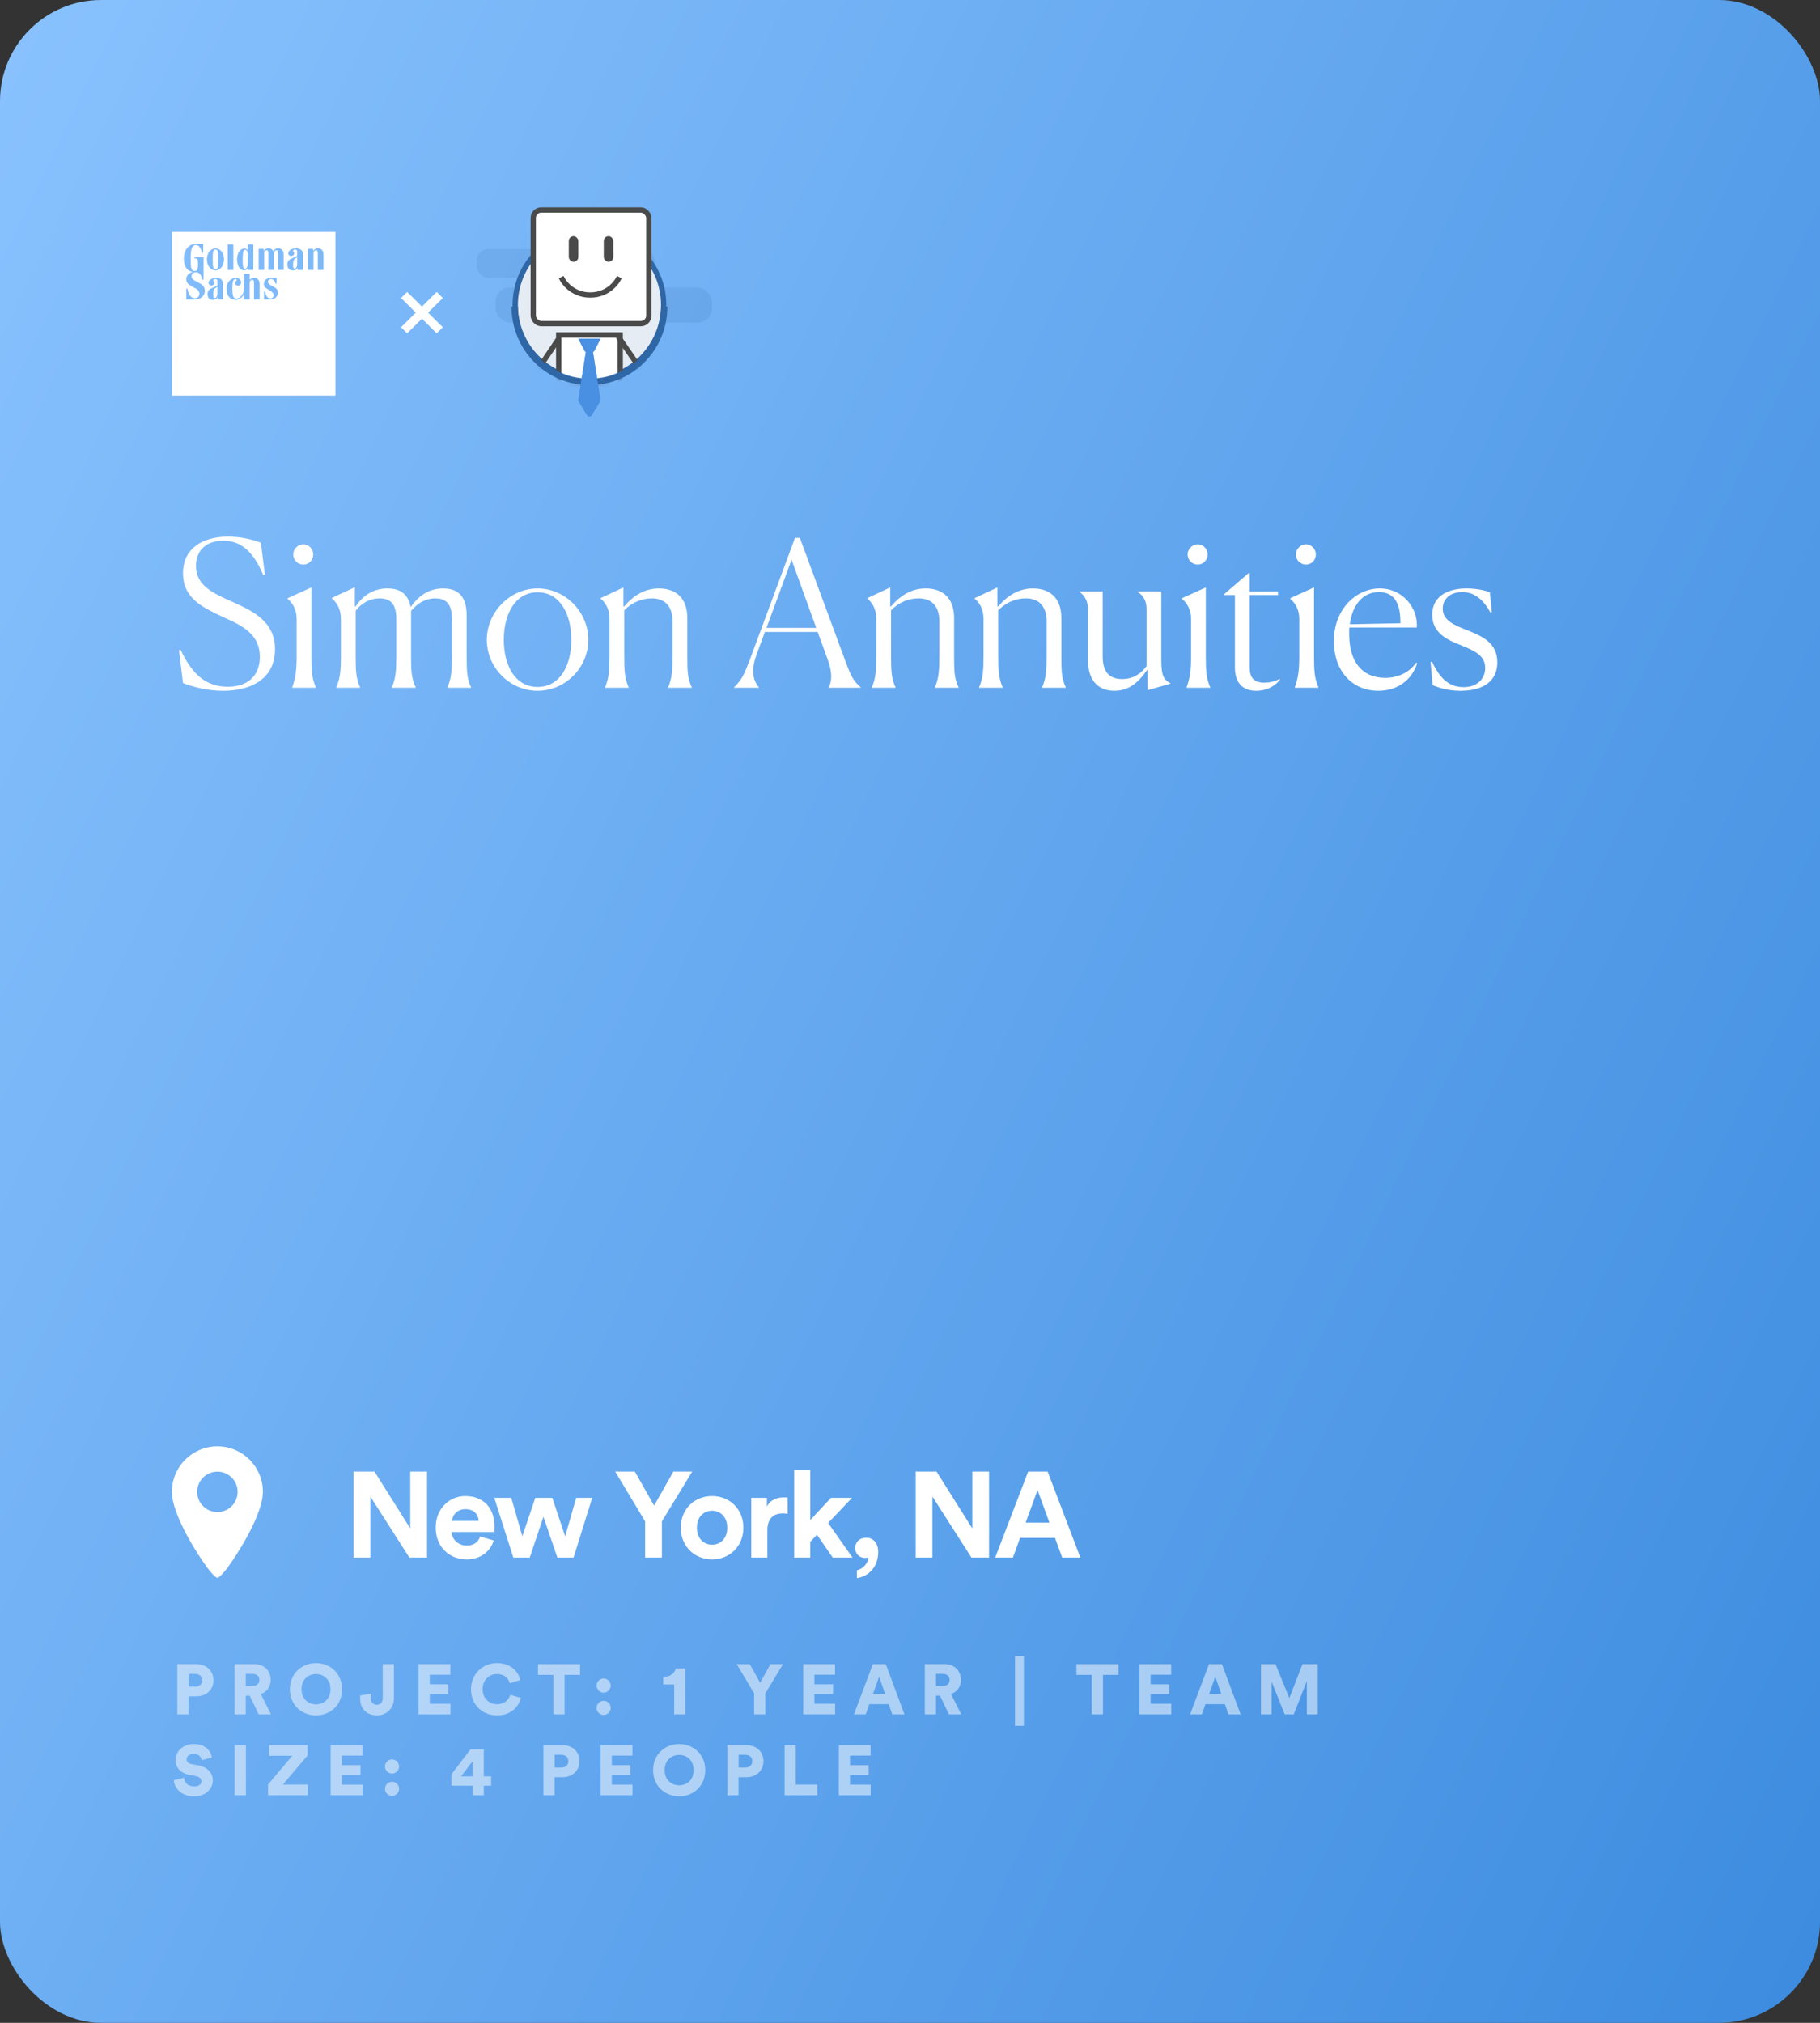 <svg width="360" height="400" viewBox="0 0 360 400" fill="none" xmlns="http://www.w3.org/2000/svg">
<rect x="0" y="0" width="360" height="400" fill="#333333" stroke="none"/>
<rect width="360" height="400" rx="20" fill="url(#paint0_linear)"/>
<path d="M37.304 333.526V330.992H38.592C39.432 330.992 40.006 331.468 40.006 332.266C40.006 333.036 39.432 333.526 38.592 333.526H37.304ZM38.816 335.43C40.832 335.43 42.218 334.128 42.218 332.252C42.218 330.404 40.832 329.074 38.816 329.074H35.078V339H37.29V335.43H38.816ZM51.17 339H53.606L51.59 334.982C52.808 334.548 53.55 333.526 53.55 332.182C53.55 330.418 52.29 329.074 50.33 329.074H46.396V339H48.608V335.304H49.392L51.17 339ZM48.608 333.4V330.992H49.91C50.82 330.992 51.31 331.454 51.31 332.196C51.31 332.896 50.82 333.4 49.91 333.4H48.608ZM59.64 334.03C59.64 331.958 61.124 331.02 62.51 331.02C63.882 331.02 65.366 331.958 65.366 334.03C65.366 336.102 63.882 337.026 62.51 337.026C61.124 337.026 59.64 336.102 59.64 334.03ZM57.344 334.044C57.344 337.18 59.71 339.21 62.51 339.21C65.296 339.21 67.662 337.18 67.662 334.044C67.662 330.894 65.296 328.864 62.51 328.864C59.71 328.864 57.344 330.894 57.344 334.044ZM71.24 335.934C71.24 337.908 72.599 339.21 74.558 339.21C76.532 339.21 77.918 337.698 77.918 335.892V329.074H75.707V335.836C75.707 336.578 75.272 337.11 74.544 337.11C73.9 337.11 73.341 336.704 73.341 335.822V334.912L71.24 335.276V335.934ZM89.096 339V336.9H85.008V334.996H88.704V333.05H85.008V331.16H89.082V329.074H82.796V339H89.096ZM98.322 339.21C101.402 339.21 102.718 337.11 103.04 335.738L100.926 335.136C100.73 335.85 100.044 336.998 98.322 336.998C96.838 336.998 95.466 335.92 95.466 334.058C95.466 331.972 96.964 331.02 98.294 331.02C100.044 331.02 100.674 332.182 100.828 332.868L102.914 332.21C102.592 330.782 101.276 328.864 98.294 328.864C95.522 328.864 93.17 330.964 93.17 334.058C93.17 337.152 95.466 339.21 98.322 339.21ZM114.74 331.188V329.074H106.41V331.188H109.462V339H111.674V331.188H114.74ZM118.001 337.726C118.001 338.468 118.631 339.126 119.401 339.126C120.157 339.126 120.801 338.468 120.801 337.726C120.801 336.956 120.157 336.326 119.401 336.326C118.631 336.326 118.001 336.956 118.001 337.726ZM118.001 333.316C118.001 334.058 118.631 334.716 119.401 334.716C120.157 334.716 120.801 334.058 120.801 333.316C120.801 332.546 120.157 331.916 119.401 331.916C118.631 331.916 118.001 332.546 118.001 333.316ZM135.548 339V329.914H133.658C133.504 330.838 132.538 331.608 131.18 331.622V333.092H133.35V339H135.548ZM149.171 334.856V339H151.383V334.856L154.869 329.074H152.405L150.347 332.756L148.317 329.074H145.727L149.171 334.856ZM165.185 339V336.9H161.097V334.996H164.793V333.05H161.097V331.16H165.171V329.074H158.885V339H165.185ZM176.497 339H178.905L175.209 329.074H172.647L168.909 339H171.233L171.947 336.984H175.783L176.497 339ZM173.893 331.538L175.083 334.968H172.675L173.893 331.538ZM187.702 339H190.138L188.122 334.982C189.34 334.548 190.082 333.526 190.082 332.182C190.082 330.418 188.822 329.074 186.862 329.074H182.928V339H185.14V335.304H185.924L187.702 339ZM185.14 333.4V330.992H186.442C187.352 330.992 187.842 331.454 187.842 332.196C187.842 332.896 187.352 333.4 186.442 333.4H185.14ZM202.529 341.268V327.478H200.765V341.268H202.529ZM221.238 331.188V329.074H212.908V331.188H215.96V339H218.172V331.188H221.238ZM231.68 339V336.9H227.592V334.996H231.288V333.05H227.592V331.16H231.666V329.074H225.38V339H231.68ZM242.992 339H245.4L241.704 329.074H239.142L235.404 339H237.728L238.442 336.984H242.278L242.992 339ZM240.388 331.538L241.578 334.968H239.17L240.388 331.538ZM260.665 339V329.074H257.627L255.037 335.78L252.307 329.074H249.423V339H251.523V332.504L254.113 339H255.905L258.495 332.42V339H260.665ZM41.91 347.51C41.7 346.348 40.762 344.864 38.284 344.864C36.38 344.864 34.728 346.18 34.728 348.056C34.728 349.526 35.75 350.646 37.43 350.968L38.788 351.22C39.446 351.346 39.852 351.71 39.852 352.214C39.852 352.83 39.32 353.25 38.452 353.25C37.094 353.25 36.478 352.452 36.394 351.542L34.364 352.032C34.504 353.432 35.68 355.21 38.424 355.21C40.79 355.21 42.092 353.628 42.092 352.074C42.092 350.66 41.112 349.442 39.222 349.092L37.892 348.84C37.206 348.714 36.912 348.364 36.912 347.888C36.912 347.342 37.444 346.824 38.27 346.824C39.474 346.824 39.852 347.608 39.922 348.07L41.91 347.51ZM48.649 355V345.074H46.409V355H48.649ZM60.906 355V352.886H55.95L60.85 347.118V345.074H53.234V347.188H57.812L53.024 352.872V355H60.906ZM71.708 355V352.9H67.62V350.996H71.316V349.05H67.62V347.16H71.694V345.074H65.408V355H71.708ZM76.146 353.726C76.146 354.468 76.776 355.126 77.546 355.126C78.302 355.126 78.946 354.468 78.946 353.726C78.946 352.956 78.302 352.326 77.546 352.326C76.776 352.326 76.146 352.956 76.146 353.726ZM76.146 349.316C76.146 350.058 76.776 350.716 77.546 350.716C78.302 350.716 78.946 350.058 78.946 349.316C78.946 348.546 78.302 347.916 77.546 347.916C76.776 347.916 76.146 348.546 76.146 349.316ZM89.283 353.11H93.483V355H95.695V353.11H97.151V351.262H95.695V345.914H93.063L89.283 350.87V353.11ZM93.483 351.262H91.201L93.483 348.266V351.262ZM109.716 349.526V346.992H111.004C111.844 346.992 112.418 347.468 112.418 348.266C112.418 349.036 111.844 349.526 111.004 349.526H109.716ZM111.228 351.43C113.244 351.43 114.63 350.128 114.63 348.252C114.63 346.404 113.244 345.074 111.228 345.074H107.49V355H109.702V351.43H111.228ZM125.107 355V352.9H121.019V350.996H124.715V349.05H121.019V347.16H125.093V345.074H118.807V355H125.107ZM131.478 350.03C131.478 347.958 132.962 347.02 134.348 347.02C135.72 347.02 137.204 347.958 137.204 350.03C137.204 352.102 135.72 353.026 134.348 353.026C132.962 353.026 131.478 352.102 131.478 350.03ZM129.182 350.044C129.182 353.18 131.548 355.21 134.348 355.21C137.134 355.21 139.5 353.18 139.5 350.044C139.5 346.894 137.134 344.864 134.348 344.864C131.548 344.864 129.182 346.894 129.182 350.044ZM146.102 349.526V346.992H147.39C148.23 346.992 148.804 347.468 148.804 348.266C148.804 349.036 148.23 349.526 147.39 349.526H146.102ZM147.614 351.43C149.63 351.43 151.016 350.128 151.016 348.252C151.016 346.404 149.63 345.074 147.614 345.074H143.876V355H146.088V351.43H147.614ZM161.69 355V352.886H157.406V345.074H155.194V355H161.69ZM172.223 355V352.9H168.135V350.996H171.831V349.05H168.135V347.16H172.209V345.074H165.923V355H172.223Z" fill="white" fill-opacity="0.5"/>
<path d="M84.464 308V290.984H81.152V302.24L74.072 290.984H69.944V308H73.256V295.928L80.984 308H84.464ZM89.4 300.752C89.472 299.672 90.384 298.424 92.04 298.424C93.864 298.424 94.632 299.576 94.68 300.752H89.4ZM94.992 303.824C94.608 304.88 93.792 305.624 92.304 305.624C90.72 305.624 89.4 304.496 89.328 302.936H97.776C97.776 302.888 97.824 302.408 97.824 301.952C97.824 298.16 95.64 295.832 91.992 295.832C88.968 295.832 86.184 298.28 86.184 302.048C86.184 306.032 89.04 308.36 92.28 308.36C95.184 308.36 97.056 306.656 97.656 304.616L94.992 303.824ZM105.886 296.192L103.318 303.776L101.134 296.192H97.774L101.542 308H104.782L107.494 299.936L110.254 308H113.446L117.142 296.192H113.974L111.79 303.8L109.246 296.192H105.886ZM127.609 300.848V308H130.921V300.848L136.921 290.984H133.201L129.385 297.728L125.569 290.984H121.681L127.609 300.848ZM140.849 305.456C139.289 305.456 137.849 304.304 137.849 302.096C137.849 299.864 139.289 298.736 140.849 298.736C142.409 298.736 143.849 299.864 143.849 302.096C143.849 304.328 142.409 305.456 140.849 305.456ZM140.849 295.832C137.321 295.832 134.657 298.448 134.657 302.096C134.657 305.72 137.321 308.36 140.849 308.36C144.377 308.36 147.041 305.72 147.041 302.096C147.041 298.448 144.377 295.832 140.849 295.832ZM155.8 296.144C155.56 296.12 155.32 296.096 155.056 296.096C154.048 296.096 152.416 296.384 151.696 297.944V296.192H148.6V308H151.792V302.6C151.792 300.056 153.208 299.264 154.84 299.264C155.128 299.264 155.44 299.288 155.8 299.36V296.144ZM168.534 296.192H164.358L160.278 300.584V290.624H157.086V308H160.278V304.88L161.598 303.488L164.718 308H168.63L163.806 301.16L168.534 296.192ZM169.151 306.08C169.151 307.232 169.967 308.072 171.143 308.072C171.407 308.072 171.671 308 171.767 307.928C171.719 309.248 170.567 310.28 169.487 310.52V312.056C171.263 311.84 173.711 310.352 173.711 306.824C173.711 305.264 172.823 304.064 171.335 304.064C170.087 304.064 169.151 304.928 169.151 306.08ZM195.637 308V290.984H192.325V302.24L185.245 290.984H181.117V308H184.429V295.928L192.157 308H195.637ZM210.1 308H213.7L207.22 290.984H203.38L196.852 308H200.356L201.772 304.112H208.684L210.1 308ZM205.228 294.656L207.58 301.088H202.876L205.228 294.656Z" fill="white"/>
<path fill-rule="evenodd" clip-rule="evenodd" d="M52 295C52 299.6 46.73 307.69 45 310C45 310 43.5 312 43 312C42.5 312 41 310 41 310C39.27 307.69 34 299.6 34 295C34 290.029 38.029 286 43 286C47.971 286 52 290.029 52 295ZM43 291C40.791 291 39 292.791 39 295C39 297.209 40.791 299 43 299C45.209 299 47 297.209 47 295C47 292.791 45.209 291 43 291Z" fill="white"/>
<path fill-rule="evenodd" clip-rule="evenodd" d="M66.351 78.22H34V45.869H66.351V78.22ZM40.195 48.236V50.01H39.972C39.781 49.139 39.366 48.485 38.792 48.454C38.41 48.423 38.187 48.641 37.995 48.952C37.804 49.325 37.708 50.103 37.708 51.037C37.708 51.908 37.74 52.562 37.836 53.028C37.899 53.246 38.059 53.589 38.473 53.589C38.697 53.589 38.856 53.526 38.952 53.402C39.111 53.215 39.143 52.842 39.143 52.593V51.753C39.143 51.441 39.047 51.255 38.888 51.161C38.81 51.123 38.707 51.108 38.617 51.095C38.561 51.087 38.51 51.08 38.473 51.068V50.85H40.259V55.3H40.036L40.019 55.237C39.932 54.927 39.867 54.691 39.717 54.429C39.558 54.149 39.271 53.838 38.792 53.838C38.282 53.806 37.899 54.118 37.899 54.584C37.899 55.164 38.231 55.339 38.843 55.661C38.888 55.685 38.935 55.71 38.984 55.736C39.062 55.779 39.143 55.822 39.225 55.865C39.843 56.192 40.514 56.548 40.514 57.509C40.514 58.567 39.59 59.221 38.537 59.221H36.847V57.074H37.07C37.357 58.692 38.059 58.972 38.537 58.972C39.143 58.972 39.43 58.598 39.43 58.069C39.398 57.385 38.92 57.136 38.25 56.794C37.294 56.265 36.847 56.016 36.847 55.144C36.879 54.398 37.485 53.931 38.155 53.744C36.752 53.589 36.337 52.344 36.369 51.006C36.369 49.668 37.166 48.236 38.728 48.236H40.195ZM45.042 48.33H46.158V53.371H45.042V48.33ZM56.108 50.352V53.371H55.023V50.228C55.023 49.855 54.991 49.543 54.736 49.481C54.641 49.45 54.513 49.481 54.386 49.574C54.226 49.73 54.162 49.917 54.162 50.197V53.371H53.078V50.228C53.078 49.855 53.078 49.543 52.823 49.481C52.728 49.45 52.6 49.481 52.472 49.574C52.281 49.73 52.249 49.917 52.249 50.228V53.371H51.165V49.201H52.153V49.668C52.281 49.388 52.6 49.139 53.014 49.108C53.525 49.077 53.875 49.263 54.035 49.699C54.162 49.45 54.449 49.139 54.928 49.108C55.629 49.077 56.108 49.481 56.108 50.352ZM62.007 53.371H60.923V49.201H61.943V49.668C62.071 49.388 62.389 49.139 62.804 49.108C63.506 49.077 63.984 49.481 63.984 50.352V53.371H62.868V50.228C62.868 49.855 62.868 49.543 62.613 49.481C62.517 49.45 62.358 49.481 62.23 49.574C62.071 49.73 62.007 49.917 62.007 50.228V53.371ZM43.575 49.481C43.321 49.263 43.002 49.108 42.619 49.108C42.236 49.108 41.949 49.263 41.662 49.481C41.216 49.855 40.929 50.539 40.929 51.286C40.929 52.064 41.216 52.717 41.662 53.091C41.949 53.309 42.236 53.464 42.619 53.464C43.002 53.464 43.321 53.309 43.575 53.091C44.054 52.717 44.309 52.064 44.309 51.286C44.309 50.539 44.054 49.855 43.575 49.481ZM43.033 52.997C43.161 52.686 43.161 52.064 43.161 51.286C43.161 51.176 43.162 51.069 43.162 50.964V50.964C43.166 50.355 43.17 49.84 43.033 49.574C42.938 49.419 42.842 49.325 42.619 49.325C42.428 49.325 42.3 49.419 42.236 49.574C42.077 49.886 42.077 50.539 42.077 51.286C42.077 52.064 42.077 52.686 42.236 52.997C42.3 53.153 42.428 53.246 42.619 53.246C42.842 53.246 42.938 53.153 43.033 52.997ZM54.704 54.958V56.078H54.481C54.354 55.611 54.162 55.207 53.652 55.175C53.333 55.144 53.046 55.331 53.014 55.611C52.982 55.891 53.078 56.14 53.652 56.451C53.742 56.501 53.829 56.547 53.913 56.592L53.913 56.592C54.517 56.911 54.96 57.145 54.96 57.883C54.96 58.785 54.162 59.221 53.493 59.221H52.217V57.665H52.441C52.6 58.474 52.855 58.972 53.461 59.003C53.843 59.003 54.13 58.785 54.13 58.381C54.13 57.976 53.875 57.727 53.27 57.385L53.263 57.381C52.597 56.979 52.185 56.73 52.185 56.171C52.185 55.424 52.728 54.958 53.588 54.958H54.704ZM50.113 48.33V53.371H49.06V52.966C48.965 53.184 48.709 53.433 48.263 53.433C47.147 53.433 46.86 52.033 46.892 51.192C46.924 49.948 47.562 49.139 48.359 49.139C48.678 49.139 48.901 49.294 48.996 49.512V48.33H50.113ZM48.805 49.543C49.029 49.855 49.029 50.601 49.029 51.192C49.029 51.253 49.029 51.316 49.029 51.38V51.38V51.38V51.38C49.032 51.969 49.035 52.657 48.805 52.966C48.709 53.091 48.614 53.153 48.454 53.153C48.231 53.153 48.104 52.904 48.04 52.499C48.008 52.126 48.008 51.659 48.008 51.161C48.008 50.321 48.072 49.388 48.486 49.388C48.646 49.388 48.709 49.45 48.805 49.543L48.805 49.543ZM59.902 50.29C59.902 49.73 59.711 49.481 59.424 49.325C59.201 49.201 58.946 49.108 58.531 49.108C57.638 49.108 57.001 49.574 57.032 50.135C57.064 50.477 57.319 50.601 57.543 50.601C57.861 50.632 58.212 50.477 58.18 50.041C58.164 49.897 58.097 49.827 58.04 49.768C57.986 49.712 57.941 49.665 57.957 49.574C57.957 49.419 58.18 49.356 58.308 49.325C58.627 49.325 58.786 49.45 58.786 49.73V50.414C58.786 50.663 58.722 50.695 58.117 50.944C58.073 50.962 58.03 50.979 57.988 50.997L57.987 50.997L57.987 50.997L57.986 50.997C57.37 51.251 56.841 51.469 56.841 52.313C56.841 53.277 57.511 53.464 57.893 53.464C58.372 53.464 58.722 53.246 58.85 52.904V53.371H59.902V50.29ZM58.786 50.881L58.435 51.099C58.085 51.317 58.021 51.597 57.989 51.908C57.957 52.157 57.957 52.375 57.989 52.748C58.021 53.091 58.244 53.153 58.435 53.091C58.659 52.997 58.786 52.593 58.786 52.157V50.881ZM44.086 56.109C44.086 55.549 43.926 55.331 43.639 55.144C43.416 55.02 43.161 54.958 42.746 54.958C41.854 54.958 41.216 55.424 41.248 55.953C41.28 56.296 41.535 56.42 41.758 56.451C42.077 56.451 42.428 56.296 42.396 55.891C42.38 55.752 42.317 55.682 42.262 55.621C42.205 55.558 42.156 55.503 42.172 55.393C42.172 55.238 42.396 55.175 42.523 55.175C42.842 55.144 43.002 55.269 43.002 55.58V56.265C43.002 56.483 42.938 56.514 42.3 56.794C42.252 56.815 42.204 56.835 42.157 56.856L42.157 56.856L42.157 56.856L42.157 56.856C41.574 57.106 41.056 57.329 41.056 58.163C41.056 59.127 41.694 59.283 42.109 59.283C42.587 59.283 42.938 59.065 43.065 58.754V59.221H44.086V56.109ZM43.002 56.7L42.651 56.918C42.3 57.136 42.236 57.416 42.204 57.727C42.172 57.976 42.172 58.225 42.204 58.567C42.204 58.941 42.428 59.003 42.619 58.91C42.874 58.816 43.002 58.443 43.002 57.976V56.7ZM50.176 54.958C50.878 54.895 51.356 55.331 51.356 56.203V59.221H50.24V56.078C50.24 55.704 50.24 55.393 49.985 55.331C49.889 55.3 49.73 55.331 49.602 55.424C49.443 55.58 49.379 55.767 49.379 56.078V59.221H48.295V58.1C48.104 58.63 47.434 59.283 46.669 59.283C45.999 59.283 44.819 58.972 44.819 57.167C44.819 55.487 45.967 54.958 46.573 54.958C47.051 54.958 47.37 55.082 47.562 55.393C47.721 55.642 47.753 56.047 47.53 56.296C47.242 56.576 46.637 56.514 46.541 56.14C46.457 55.84 46.594 55.684 46.715 55.545C46.732 55.525 46.748 55.506 46.764 55.487C46.892 55.362 46.86 55.175 46.573 55.175C46.19 55.175 46.063 55.58 45.999 56.078C45.935 56.856 45.935 57.571 46.031 58.194C46.095 58.63 46.222 59.034 46.764 59.034C47.53 59.065 48.295 58.069 48.295 57.011V54.149H49.379V55.362C49.539 55.144 49.826 54.989 50.176 54.958Z" fill="white"/>
<path fill-rule="evenodd" clip-rule="evenodd" d="M80.541 58.652L83.462 61.544L86.382 58.652L86.662 58.929L83.741 61.821L86.662 64.712L86.382 64.989L83.462 62.098L80.541 64.989L80.261 64.712L83.182 61.821L80.261 58.929L80.541 58.652Z" fill="white" stroke="white" stroke-width="1.312"/>
<rect opacity="0.122" x="94.261" y="49.236" width="35.23" height="5.703" rx="2.362" fill="#2F66A5"/>
<rect opacity="0.122" x="98.035" y="56.84" width="42.779" height="6.97" rx="2.888" fill="#2F66A5"/>
<path d="M116.594 75.107C124.705 75.107 131.274 68.485 131.274 60.325C131.274 52.165 124.705 45.543 116.594 45.543C108.483 45.543 101.914 52.165 101.914 60.325C101.914 68.485 108.483 75.107 116.594 75.107Z" fill="#E6ECF4" stroke="#2F66A5" stroke-width="1.05"/>
<mask id="mask0" mask-type="alpha" maskUnits="userSpaceOnUse" x="101" y="45" width="31" height="31">
<path d="M116.594 75.107C124.705 75.107 131.274 68.485 131.274 60.325C131.274 52.165 124.705 45.543 116.594 45.543C108.483 45.543 101.914 52.165 101.914 60.325C101.914 68.485 108.483 75.107 116.594 75.107Z" fill="white" stroke="white" stroke-width="1.05"/>
</mask>
<g mask="url(#mask0)">
<path d="M110.513 66.236H122.675V76.591H110.513V66.236Z" fill="white" stroke="#4A4A4A" stroke-width="1.05"/>
<path d="M110.303 67.295L104.956 75.215" stroke="#4A4A4A" stroke-width="1.05" stroke-linecap="square"/>
<path d="M122.57 66.978L128.232 75.216" stroke="#4A4A4A" stroke-width="1.05" stroke-linecap="square"/>
</g>
<path fill-rule="evenodd" clip-rule="evenodd" d="M114.471 79.392C114.406 79.285 114.38 79.159 114.4 79.036L116.064 68.394C116.157 67.803 117.009 67.803 117.101 68.394L118.796 79.227L117.03 82.107C116.826 82.441 116.34 82.441 116.135 82.107L114.471 79.392Z" fill="#4A90E2"/>
<path fill-rule="evenodd" clip-rule="evenodd" d="M114.392 66.978H118.796L117.475 69.513H115.713L114.392 66.978Z" fill="#4A90E2"/>
<rect x="105.481" y="41.525" width="22.856" height="22.468" rx="1.575" fill="white" stroke="#4A4A4A" stroke-width="1.05"/>
<path d="M111.247 55.256C111.247 55.256 112.869 58.335 116.751 58.335C120.634 58.335 122.256 55.256 122.256 55.256" stroke="#4A4A4A" stroke-width="1.05" stroke-linecap="square"/>
<rect x="112.505" y="46.703" width="1.887" height="5.069" rx="0.944" fill="#4A4A4A"/>
<rect x="119.425" y="46.703" width="1.887" height="5.069" rx="0.944" fill="#4A4A4A"/>
<path fill-rule="evenodd" clip-rule="evenodd" d="M130.749 60.643H132.007C132.007 64.012 130.938 67.221 128.988 69.873C126.1 73.801 121.542 76.166 116.594 76.166C111.647 76.166 107.089 73.801 104.2 69.873C102.251 67.221 101.181 64.012 101.181 60.643H102.439C102.439 63.817 103.47 66.749 105.212 69.119C107.79 72.626 111.929 74.899 116.594 74.899C121.26 74.899 125.398 72.626 127.977 69.119C129.719 66.749 130.749 63.817 130.749 60.643Z" fill="#2F66A5"/>
<path fill-rule="evenodd" clip-rule="evenodd" d="M114.471 79.392C114.406 79.285 114.38 79.159 114.4 79.036L116.064 68.394C116.157 67.803 117.009 67.803 117.101 68.394L118.796 79.227L117.03 82.107C116.826 82.441 116.34 82.441 116.135 82.107L114.471 79.392Z" fill="#4A90E2"/>
<path fill-rule="evenodd" clip-rule="evenodd" d="M114.392 66.978H118.796L117.475 69.513H115.713L114.392 66.978Z" fill="#4A90E2"/>
<path d="M52.4 113.64L51.6 107.32C49.84 106.64 47.52 106.12 45.12 106.12C40.16 106.12 36.2 108.36 36.2 113.36C36.2 118.52 40.4 120.24 44.44 122.16C48.08 123.76 51.4 125.52 51.4 129.88C51.4 133.28 49.36 135.8 45.08 135.8C40.92 135.8 38.12 133.6 35.72 128.48L35.4 128.6L36.2 135.08C38.6 136 41.4 136.6 44.12 136.6C49.6 136.6 54.4 134.28 54.4 128.4C54.4 123 50.24 120.92 46.2 119.12C42.36 117.4 38.76 115.92 38.76 111.88C38.76 109.16 40.48 106.92 44.16 106.92C47.16 106.92 49.92 108.48 52.08 113.76L52.4 113.64ZM61.96 109.64C61.96 108.56 61.08 107.64 60 107.64C58.92 107.64 58 108.56 58 109.64C58 110.76 58.92 111.64 60 111.64C61.08 111.64 61.96 110.76 61.96 109.64ZM57.8 135.92V136H62.48V135.92C61.68 134.16 61.6 132.56 61.6 129.8V116.16L56.92 118.28V118.44C57.84 119.24 58.68 120.44 58.68 122.4V129.84C58.68 132.6 58.44 134.16 57.8 135.92ZM71.231 136V135.92C70.431 134.2 70.351 132.6 70.351 129.88V120.76C71.511 119.28 73.151 118.32 75.111 118.32C77.791 118.32 78.391 120.16 78.391 122.4V129.92C78.391 132.52 78.271 134.2 77.511 135.92V136H82.231V135.92C81.391 134.2 81.311 132.68 81.311 129.88V120.8C82.551 119.32 84.151 118.32 86.111 118.32C88.791 118.32 89.391 120.16 89.391 122.4V129.92C89.391 132.52 89.271 134.2 88.511 135.92V136H93.191V135.92C92.351 134.24 92.311 132.64 92.311 129.88V121.76C92.311 118.4 91.031 116.36 87.631 116.36C84.951 116.36 82.871 117.72 81.311 119.96L81.191 119.92C80.751 117.68 79.391 116.36 76.631 116.36C73.951 116.36 71.831 117.68 70.351 119.92L70.191 119.88V116.12L65.631 118.24V118.32C66.591 119.16 67.431 120.32 67.431 122.4V129.92C67.431 132.68 67.271 134.2 66.511 135.92V136H71.231ZM106.334 136.6C111.814 136.6 116.374 132.04 116.374 126.52C116.374 121 111.814 116.36 106.334 116.36C100.934 116.36 96.294 121 96.294 126.52C96.294 132.04 100.854 136.6 106.334 136.6ZM106.334 135.84C101.814 135.84 99.654 131.48 99.654 126.52C99.654 121.52 101.854 117.12 106.334 117.12C110.814 117.12 113.014 121.52 113.014 126.52C113.014 131.48 110.854 135.84 106.334 135.84ZM124.355 136V135.92C123.555 134.16 123.475 132.56 123.475 129.8V120.68C125.035 119.08 127.035 118.32 128.915 118.32C131.955 118.32 133.035 120.4 133.035 122.84V129.84C133.035 132.52 132.915 134.16 132.155 135.92V136H136.835V135.92C135.995 134.2 135.955 132.64 135.955 129.8V122.2C135.955 118.56 133.995 116.36 130.315 116.36C127.635 116.36 125.355 117.68 123.475 119.92L123.315 119.88V116.16L118.795 118.28V118.36C119.715 119.16 120.555 120.32 120.555 122.36V129.84C120.555 132.6 120.435 134.2 119.675 135.92V136H124.355ZM156.573 110.68L161.453 124.16H151.613L156.573 110.68ZM150.093 136V135.92C149.213 134.84 148.333 133 149.653 129.44L151.293 124.96H161.733L163.733 130.44C164.733 133.16 164.493 135 163.893 135.92V136H170.253V135.92C168.893 134.76 168.333 133.8 167.173 130.6L158.213 106.36H157.253L148.413 130.2C147.333 133 146.933 134.2 145.213 135.92V136H150.093ZM177.128 136V135.92C176.328 134.16 176.248 132.56 176.248 129.8V120.68C177.808 119.08 179.808 118.32 181.688 118.32C184.728 118.32 185.808 120.4 185.808 122.84V129.84C185.808 132.52 185.688 134.16 184.928 135.92V136H189.608V135.92C188.768 134.2 188.728 132.64 188.728 129.8V122.2C188.728 118.56 186.768 116.36 183.088 116.36C180.408 116.36 178.128 117.68 176.248 119.92L176.088 119.88V116.16L171.568 118.28V118.36C172.488 119.16 173.328 120.32 173.328 122.36V129.84C173.328 132.6 173.208 134.2 172.448 135.92V136H177.128ZM198.339 136V135.92C197.539 134.16 197.459 132.56 197.459 129.8V120.68C199.019 119.08 201.019 118.32 202.899 118.32C205.939 118.32 207.019 120.4 207.019 122.84V129.84C207.019 132.52 206.899 134.16 206.139 135.92V136H210.819V135.92C209.979 134.2 209.939 132.64 209.939 129.8V122.2C209.939 118.56 207.979 116.36 204.299 116.36C201.619 116.36 199.339 117.68 197.459 119.92L197.299 119.88V116.16L192.779 118.28V118.36C193.699 119.16 194.539 120.32 194.539 122.36V129.84C194.539 132.6 194.419 134.2 193.659 135.92V136H198.339ZM226.99 132.36V136.48L231.51 135.2V135.12C230.23 134.36 229.71 133.8 229.71 130.48V116.96H225.03V117.04C226.19 117.76 226.79 118.88 226.79 120.4V131.72C225.79 133.12 224.23 134.28 221.95 134.28C219.39 134.28 218.11 132.8 218.11 129.8V116.96H213.51V117.04C214.51 117.72 215.19 118.8 215.19 120.4V130.44C215.19 134.24 216.95 136.6 220.43 136.6C223.67 136.6 225.51 134.48 226.99 132.36ZM238.874 109.64C238.874 108.56 237.994 107.64 236.914 107.64C235.834 107.64 234.914 108.56 234.914 109.64C234.914 110.76 235.834 111.64 236.914 111.64C237.994 111.64 238.874 110.76 238.874 109.64ZM234.714 135.92V136H239.394V135.92C238.594 134.16 238.514 132.56 238.514 129.8V116.16L233.834 118.28V118.44C234.754 119.24 235.594 120.44 235.594 122.4V129.84C235.594 132.6 235.354 134.16 234.714 135.92ZM248.509 136.6C250.749 136.6 252.389 135.48 253.189 134.4L253.109 134.24C252.669 134.52 251.509 135 250.069 135C248.029 135 247.189 133.96 247.189 132V117.68H252.789V116.96H247.189V113.32H246.989L242.109 117.52V117.68H244.269V132C244.269 135.6 246.389 136.6 248.509 136.6ZM260.28 109.64C260.28 108.56 259.4 107.64 258.32 107.64C257.24 107.64 256.32 108.56 256.32 109.64C256.32 110.76 257.24 111.64 258.32 111.64C259.4 111.64 260.28 110.76 260.28 109.64ZM256.12 135.92V136H260.8V135.92C260 134.16 259.92 132.56 259.92 129.8V116.16L255.24 118.28V118.44C256.16 119.24 257 120.44 257 122.4V129.84C257 132.6 256.76 134.16 256.12 135.92ZM280.316 131.16L280.116 131.04C278.716 133.08 276.396 134.04 273.956 134.04C269.436 134.04 266.876 130.84 266.876 125.44V124.76C266.876 124.52 266.876 124.28 266.916 124.08H280.236C280.556 120.36 277.556 116.36 272.916 116.36C268.276 116.36 263.836 120.44 263.836 126.8C263.836 132.56 267.356 136.6 272.636 136.6C276.596 136.6 279.316 134.32 280.316 131.16ZM272.756 117.08C275.516 117.08 276.996 118.92 276.996 122.92V123.24L266.996 123.44C267.516 119.6 269.556 117.08 272.756 117.08ZM295.094 121.04L294.694 117.12C293.614 116.68 291.814 116.36 290.054 116.36C286.694 116.36 283.294 117.68 283.294 121.56C283.294 125.28 286.454 126.6 289.094 127.64C291.774 128.72 293.774 129.68 293.774 132.08C293.774 134.04 292.414 135.88 289.494 135.88C286.774 135.88 284.894 134.36 283.254 130.84L282.974 130.92L283.374 135.48C284.774 136.08 286.574 136.6 288.934 136.6C293.374 136.6 296.174 134.68 296.174 131C296.174 127.12 293.254 125.88 290.494 124.72C287.734 123.68 285.374 122.72 285.374 120.36C285.374 118.44 286.854 117.08 289.214 117.08C291.134 117.08 293.054 117.96 294.814 121.12L295.094 121.04Z" fill="white"/>
<defs>
<linearGradient id="paint0_linear" x1="0" y1="0" x2="450.336" y2="218.992" gradientUnits="userSpaceOnUse">
<stop stop-color="#89C2FE"/>
<stop offset="1" stop-color="#3C8BDF"/>
</linearGradient>
</defs>
</svg>
